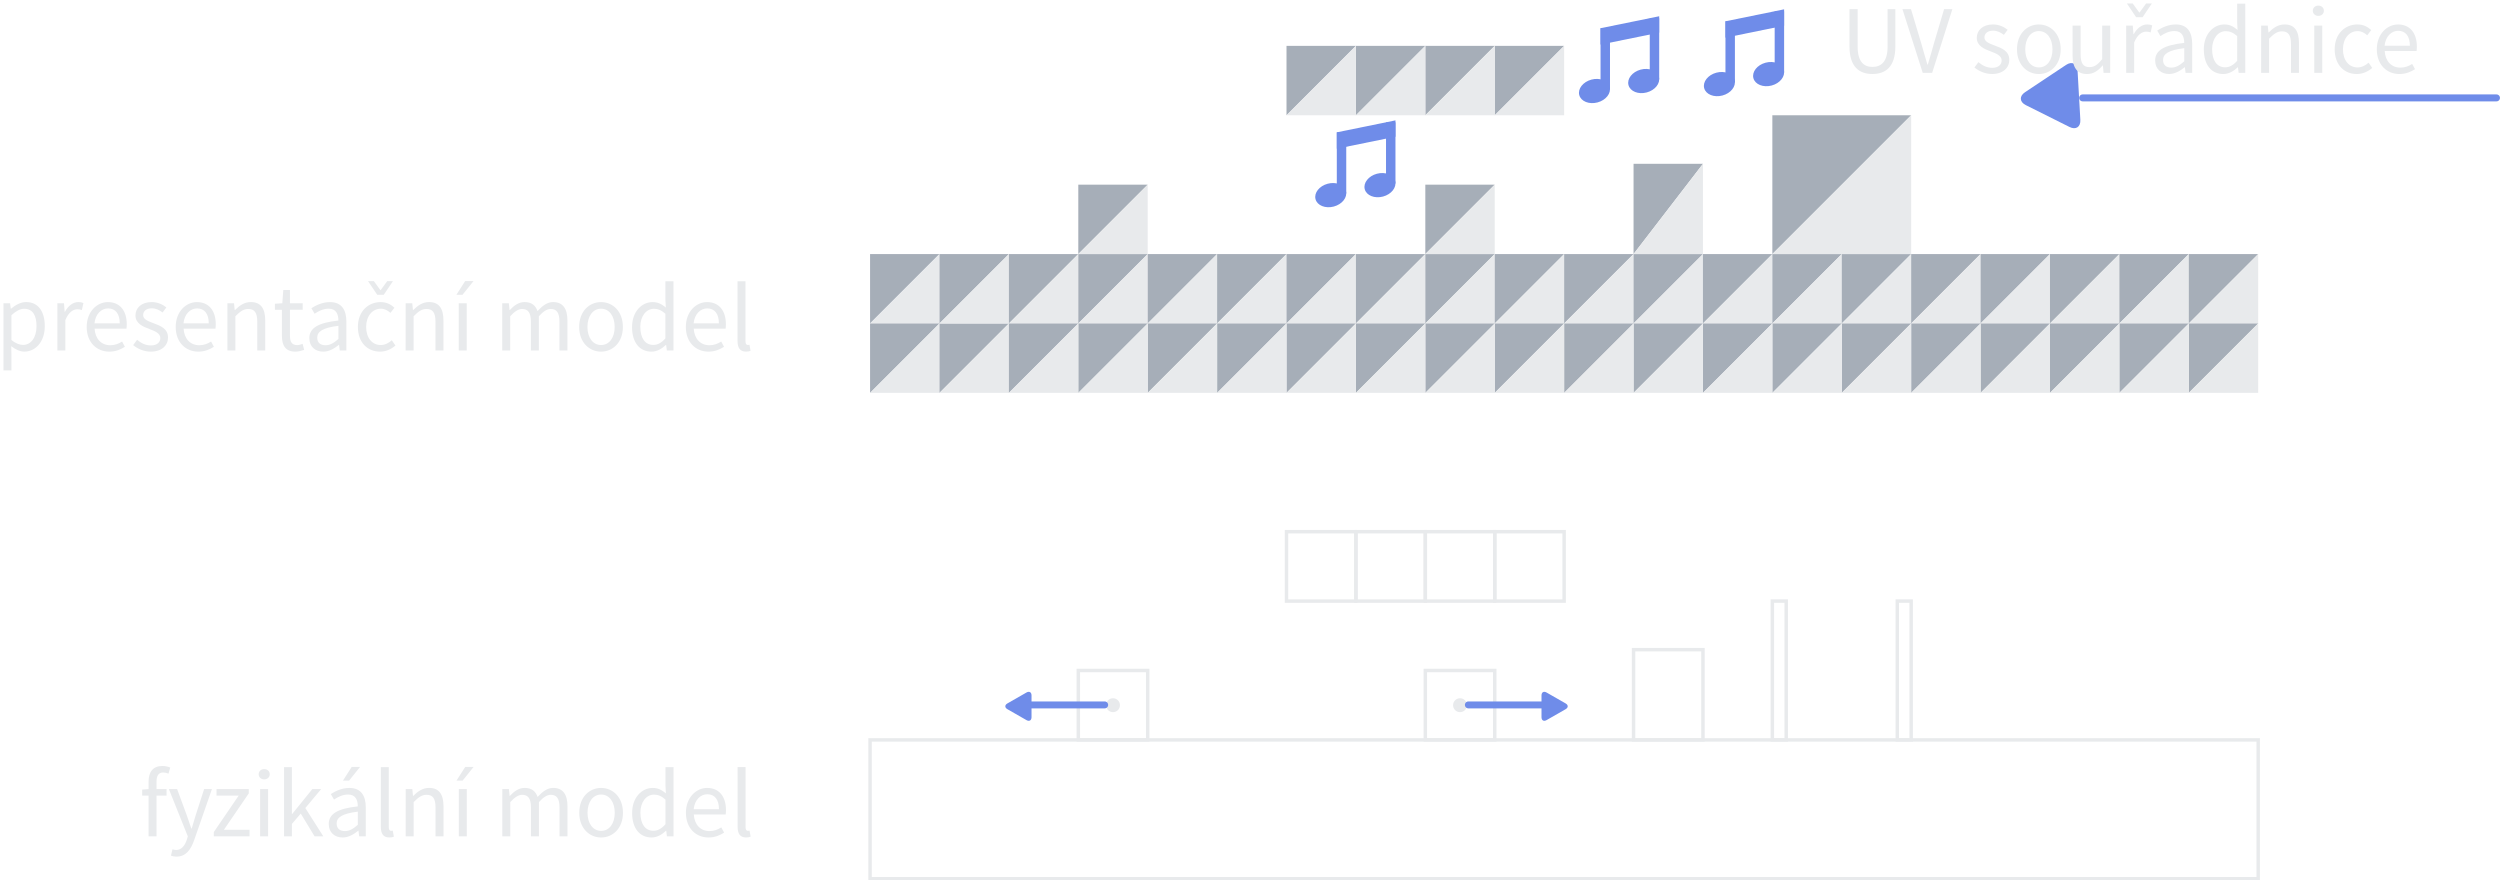 <?xml version="1.0" encoding="UTF-8" standalone="no"?>
<svg
   xmlns:dc="http://purl.org/dc/elements/1.1/"
   xmlns:cc="http://creativecommons.org/ns#"
   xmlns:rdf="http://www.w3.org/1999/02/22-rdf-syntax-ns#"
   xmlns:svg="http://www.w3.org/2000/svg"
   xmlns="http://www.w3.org/2000/svg"
   xmlns:sodipodi="http://sodipodi.sourceforge.net/DTD/sodipodi-0.dtd"
   xmlns:inkscape="http://www.inkscape.org/namespaces/inkscape"
   width="95.303mm"
   height="33.564mm"
   version="1.1"
   viewBox="0 0 95.303 33.564"
   id="svg33343"
   sodipodi:docname="mario_model_cs.svg"
   inkscape:version="0.92.3 (2405546, 2018-03-11)">
  <defs
     id="defs33347" />
  <sodipodi:namedview
     id="namedview33345"
     pagecolor="#ffffff"
     bordercolor="#000000"
     borderopacity="0.25"
     inkscape:showpageshadow="2"
     inkscape:pageopacity="0.0"
     inkscape:pagecheckerboard="0"
     inkscape:deskcolor="#d1d1d1"
     inkscape:document-units="mm"
     showgrid="false"
     inkscape:zoom="6.6635276"
     inkscape:cx="181.70443"
     inkscape:cy="42.272039"
     inkscape:window-width="3840"
     inkscape:window-height="2066"
     inkscape:window-x="-11"
     inkscape:window-y="475"
     inkscape:window-maximized="1"
     inkscape:current-layer="svg33343" />
  <path
     style="fill:#a6aeb8;fill-opacity:1;stroke-width:0.026;stroke-linecap:square;stroke-miterlimit:4;stroke-dasharray:none;stroke-dashoffset:1.2"
     d="M 33.168,12.331 V 9.685 h 2.646 z"
     id="path8459"
     inkscape:connector-curvature="0" />
  <path
     style="fill:#e8eaec;fill-opacity:1;stroke-width:0.026;stroke-linecap:square;stroke-miterlimit:4;stroke-dasharray:none;stroke-dashoffset:1.2"
     d="M 35.814,12.331 V 9.685 l -2.646,2.646 z"
     id="path8461"
     inkscape:connector-curvature="0" />
  <path
     inkscape:connector-curvature="0"
     id="path8463"
     d="m 33.168,14.977 v -2.646 h 2.646 z"
     style="fill:#a6aeb8;fill-opacity:1;stroke-width:0.026;stroke-linecap:square;stroke-miterlimit:4;stroke-dasharray:none;stroke-dashoffset:1.2" />
  <path
     inkscape:connector-curvature="0"
     id="path8465"
     d="M 35.814,14.977 V 12.331 L 33.168,14.977 Z"
     style="fill:#e8eaec;fill-opacity:1;stroke-width:0.026;stroke-linecap:square;stroke-miterlimit:4;stroke-dasharray:none;stroke-dashoffset:1.2" />
  <path
     style="fill:#a6aeb8;fill-opacity:1;stroke-width:0.026;stroke-linecap:square;stroke-miterlimit:4;stroke-dasharray:none;stroke-dashoffset:1.2"
     d="m 35.814,14.977 v -2.646 h 2.646 z"
     id="path8467"
     inkscape:connector-curvature="0" />
  <path
     style="fill:#e8eaec;fill-opacity:1;stroke-width:0.026;stroke-linecap:square;stroke-miterlimit:4;stroke-dasharray:none;stroke-dashoffset:1.2"
     d="M 38.46,14.977 V 12.331 L 35.814,14.977 Z"
     id="path8469"
     inkscape:connector-curvature="0" />
  <path
     inkscape:connector-curvature="0"
     id="path8471"
     d="M 35.814,12.331 V 9.685 h 2.646 z"
     style="fill:#a6aeb8;fill-opacity:1;stroke-width:0.026;stroke-linecap:square;stroke-miterlimit:4;stroke-dasharray:none;stroke-dashoffset:1.2" />
  <path
     inkscape:connector-curvature="0"
     id="path8473"
     d="M 38.46,12.331 V 9.685 l -2.646,2.646 z"
     style="fill:#e8eaec;fill-opacity:1;stroke-width:0.026;stroke-linecap:square;stroke-miterlimit:4;stroke-dasharray:none;stroke-dashoffset:1.2" />
  <path
     style="fill:#a6aeb8;fill-opacity:1;stroke-width:0.026;stroke-linecap:square;stroke-miterlimit:4;stroke-dasharray:none;stroke-dashoffset:1.2"
     d="M 38.46,12.331 V 9.685 h 2.646 z"
     id="path8475"
     inkscape:connector-curvature="0" />
  <path
     style="fill:#e8eaec;fill-opacity:1;stroke-width:0.026;stroke-linecap:square;stroke-miterlimit:4;stroke-dasharray:none;stroke-dashoffset:1.2"
     d="M 41.106,12.331 V 9.685 l -2.646,2.646 z"
     id="path8477"
     inkscape:connector-curvature="0" />
  <path
     inkscape:connector-curvature="0"
     id="path8479"
     d="M 41.106,12.331 V 9.685 h 2.646 z"
     style="fill:#a6aeb8;fill-opacity:1;stroke-width:0.026;stroke-linecap:square;stroke-miterlimit:4;stroke-dasharray:none;stroke-dashoffset:1.2" />
  <path
     inkscape:connector-curvature="0"
     id="path8481"
     d="M 43.752,12.331 V 9.685 l -2.646,2.646 z"
     style="fill:#e8eaec;fill-opacity:1;stroke-width:0.026;stroke-linecap:square;stroke-miterlimit:4;stroke-dasharray:none;stroke-dashoffset:1.2" />
  <path
     style="fill:#a6aeb8;fill-opacity:1;stroke-width:0.026;stroke-linecap:square;stroke-miterlimit:4;stroke-dasharray:none;stroke-dashoffset:1.2"
     d="M 43.752,12.331 V 9.685 h 2.646 z"
     id="path8483"
     inkscape:connector-curvature="0" />
  <path
     style="fill:#e8eaec;fill-opacity:1;stroke-width:0.026;stroke-linecap:square;stroke-miterlimit:4;stroke-dasharray:none;stroke-dashoffset:1.2"
     d="M 46.398,12.331 V 9.685 l -2.646,2.646 z"
     id="path8485"
     inkscape:connector-curvature="0" />
  <path
     inkscape:connector-curvature="0"
     id="path8487"
     d="M 46.398,12.331 V 9.685 h 2.646 z"
     style="fill:#a6aeb8;fill-opacity:1;stroke-width:0.026;stroke-linecap:square;stroke-miterlimit:4;stroke-dasharray:none;stroke-dashoffset:1.2" />
  <path
     inkscape:connector-curvature="0"
     id="path8489"
     d="M 49.043,12.331 V 9.685 l -2.646,2.646 z"
     style="fill:#e8eaec;fill-opacity:1;stroke-width:0.026;stroke-linecap:square;stroke-miterlimit:4;stroke-dasharray:none;stroke-dashoffset:1.2" />
  <path
     style="fill:#a6aeb8;fill-opacity:1;stroke-width:0.026;stroke-linecap:square;stroke-miterlimit:4;stroke-dasharray:none;stroke-dashoffset:1.2"
     d="M 49.043,12.331 V 9.685 h 2.646 z"
     id="path8491"
     inkscape:connector-curvature="0" />
  <path
     style="fill:#e8eaec;fill-opacity:1;stroke-width:0.026;stroke-linecap:square;stroke-miterlimit:4;stroke-dasharray:none;stroke-dashoffset:1.2"
     d="M 51.689,12.331 V 9.685 l -2.646,2.646 z"
     id="path8493"
     inkscape:connector-curvature="0" />
  <path
     inkscape:connector-curvature="0"
     id="path8495"
     d="M 51.689,12.331 V 9.685 h 2.646 z"
     style="fill:#a6aeb8;fill-opacity:1;stroke-width:0.026;stroke-linecap:square;stroke-miterlimit:4;stroke-dasharray:none;stroke-dashoffset:1.2" />
  <path
     inkscape:connector-curvature="0"
     id="path8497"
     d="M 54.335,12.331 V 9.685 l -2.646,2.646 z"
     style="fill:#e8eaec;fill-opacity:1;stroke-width:0.026;stroke-linecap:square;stroke-miterlimit:4;stroke-dasharray:none;stroke-dashoffset:1.2" />
  <path
     style="fill:#a6aeb8;fill-opacity:1;stroke-width:0.026;stroke-linecap:square;stroke-miterlimit:4;stroke-dasharray:none;stroke-dashoffset:1.2"
     d="M 54.335,12.331 V 9.685 h 2.646 z"
     id="path8499"
     inkscape:connector-curvature="0" />
  <path
     style="fill:#e8eaec;fill-opacity:1;stroke-width:0.026;stroke-linecap:square;stroke-miterlimit:4;stroke-dasharray:none;stroke-dashoffset:1.2"
     d="M 56.981,12.331 V 9.685 l -2.646,2.646 z"
     id="path8501"
     inkscape:connector-curvature="0" />
  <path
     inkscape:connector-curvature="0"
     id="path8503"
     d="M 56.981,12.331 V 9.685 h 2.646 z"
     style="fill:#a6aeb8;fill-opacity:1;stroke-width:0.026;stroke-linecap:square;stroke-miterlimit:4;stroke-dasharray:none;stroke-dashoffset:1.2" />
  <path
     inkscape:connector-curvature="0"
     id="path8505"
     d="M 59.627,12.331 V 9.685 l -2.646,2.646 z"
     style="fill:#e8eaec;fill-opacity:1;stroke-width:0.026;stroke-linecap:square;stroke-miterlimit:4;stroke-dasharray:none;stroke-dashoffset:1.2" />
  <path
     style="fill:#a6aeb8;fill-opacity:1;stroke-width:0.026;stroke-linecap:square;stroke-miterlimit:4;stroke-dasharray:none;stroke-dashoffset:1.2"
     d="M 59.627,12.331 V 9.685 h 2.646 z"
     id="path8507"
     inkscape:connector-curvature="0" />
  <path
     style="fill:#e8eaec;fill-opacity:1;stroke-width:0.026;stroke-linecap:square;stroke-miterlimit:4;stroke-dasharray:none;stroke-dashoffset:1.2"
     d="M 62.273,12.331 V 9.685 l -2.646,2.646 z"
     id="path8509"
     inkscape:connector-curvature="0" />
  <path
     inkscape:connector-curvature="0"
     id="path8511"
     d="M 62.273,12.331 V 9.685 h 2.646 z"
     style="fill:#a6aeb8;fill-opacity:1;stroke-width:0.026;stroke-linecap:square;stroke-miterlimit:4;stroke-dasharray:none;stroke-dashoffset:1.2" />
  <path
     inkscape:connector-curvature="0"
     id="path8513"
     d="M 64.918,12.331 V 9.685 l -2.646,2.646 z"
     style="fill:#e8eaec;fill-opacity:1;stroke-width:0.026;stroke-linecap:square;stroke-miterlimit:4;stroke-dasharray:none;stroke-dashoffset:1.2" />
  <path
     style="fill:#a6aeb8;fill-opacity:1;stroke-width:0.026;stroke-linecap:square;stroke-miterlimit:4;stroke-dasharray:none;stroke-dashoffset:1.2"
     d="M 64.918,12.331 V 9.685 h 2.646 z"
     id="path8515"
     inkscape:connector-curvature="0" />
  <path
     style="fill:#e8eaec;fill-opacity:1;stroke-width:0.026;stroke-linecap:square;stroke-miterlimit:4;stroke-dasharray:none;stroke-dashoffset:1.2"
     d="M 67.564,12.331 V 9.685 l -2.646,2.646 z"
     id="path8517"
     inkscape:connector-curvature="0" />
  <path
     inkscape:connector-curvature="0"
     id="path8519"
     d="M 67.564,12.331 V 9.685 h 2.646 z"
     style="fill:#a6aeb8;fill-opacity:1;stroke-width:0.026;stroke-linecap:square;stroke-miterlimit:4;stroke-dasharray:none;stroke-dashoffset:1.2" />
  <path
     inkscape:connector-curvature="0"
     id="path8521"
     d="M 70.21,12.331 V 9.685 l -2.646,2.646 z"
     style="fill:#e8eaec;fill-opacity:1;stroke-width:0.026;stroke-linecap:square;stroke-miterlimit:4;stroke-dasharray:none;stroke-dashoffset:1.2" />
  <path
     style="fill:#a6aeb8;fill-opacity:1;stroke-width:0.026;stroke-linecap:square;stroke-miterlimit:4;stroke-dasharray:none;stroke-dashoffset:1.2"
     d="M 70.21,12.331 V 9.685 h 2.646 z"
     id="path8523"
     inkscape:connector-curvature="0" />
  <path
     style="fill:#e8eaec;fill-opacity:1;stroke-width:0.026;stroke-linecap:square;stroke-miterlimit:4;stroke-dasharray:none;stroke-dashoffset:1.2"
     d="M 72.856,12.331 V 9.685 l -2.646,2.646 z"
     id="path8525"
     inkscape:connector-curvature="0" />
  <path
     inkscape:connector-curvature="0"
     id="path8527"
     d="M 72.856,12.331 V 9.685 h 2.646 z"
     style="fill:#a6aeb8;fill-opacity:1;stroke-width:0.026;stroke-linecap:square;stroke-miterlimit:4;stroke-dasharray:none;stroke-dashoffset:1.2" />
  <path
     inkscape:connector-curvature="0"
     id="path8529"
     d="M 75.502,12.331 V 9.685 l -2.646,2.646 z"
     style="fill:#e8eaec;fill-opacity:1;stroke-width:0.026;stroke-linecap:square;stroke-miterlimit:4;stroke-dasharray:none;stroke-dashoffset:1.2" />
  <path
     style="fill:#a6aeb8;fill-opacity:1;stroke-width:0.026;stroke-linecap:square;stroke-miterlimit:4;stroke-dasharray:none;stroke-dashoffset:1.2"
     d="M 75.502,12.331 V 9.685 h 2.646 z"
     id="path8531"
     inkscape:connector-curvature="0" />
  <path
     style="fill:#e8eaec;fill-opacity:1;stroke-width:0.026;stroke-linecap:square;stroke-miterlimit:4;stroke-dasharray:none;stroke-dashoffset:1.2"
     d="M 78.148,12.331 V 9.685 l -2.646,2.646 z"
     id="path8533"
     inkscape:connector-curvature="0" />
  <path
     inkscape:connector-curvature="0"
     id="path8535"
     d="M 78.148,12.331 V 9.685 h 2.646 z"
     style="fill:#a6aeb8;fill-opacity:1;stroke-width:0.026;stroke-linecap:square;stroke-miterlimit:4;stroke-dasharray:none;stroke-dashoffset:1.2" />
  <path
     inkscape:connector-curvature="0"
     id="path8537"
     d="M 80.793,12.331 V 9.685 l -2.646,2.646 z"
     style="fill:#e8eaec;fill-opacity:1;stroke-width:0.026;stroke-linecap:square;stroke-miterlimit:4;stroke-dasharray:none;stroke-dashoffset:1.2" />
  <path
     style="fill:#a6aeb8;fill-opacity:1;stroke-width:0.026;stroke-linecap:square;stroke-miterlimit:4;stroke-dasharray:none;stroke-dashoffset:1.2"
     d="M 80.793,12.331 V 9.685 h 2.646 z"
     id="path8539"
     inkscape:connector-curvature="0" />
  <path
     style="fill:#e8eaec;fill-opacity:1;stroke-width:0.026;stroke-linecap:square;stroke-miterlimit:4;stroke-dasharray:none;stroke-dashoffset:1.2"
     d="M 83.439,12.331 V 9.685 l -2.646,2.646 z"
     id="path8541"
     inkscape:connector-curvature="0" />
  <path
     inkscape:connector-curvature="0"
     id="path8543"
     d="M 83.439,12.331 V 9.685 h 2.646 z"
     style="fill:#a6aeb8;fill-opacity:1;stroke-width:0.026;stroke-linecap:square;stroke-miterlimit:4;stroke-dasharray:none;stroke-dashoffset:1.2" />
  <path
     inkscape:connector-curvature="0"
     id="path8545"
     d="M 86.085,12.331 V 9.685 l -2.646,2.646 z"
     style="fill:#e8eaec;fill-opacity:1;stroke-width:0.026;stroke-linecap:square;stroke-miterlimit:4;stroke-dasharray:none;stroke-dashoffset:1.2" />
  <path
     style="fill:#a6aeb8;fill-opacity:1;stroke-width:0.026;stroke-linecap:square;stroke-miterlimit:4;stroke-dasharray:none;stroke-dashoffset:1.2"
     d="m 83.439,14.977 v -2.646 h 2.646 z"
     id="path8547"
     inkscape:connector-curvature="0" />
  <path
     style="fill:#e8eaec;fill-opacity:1;stroke-width:0.026;stroke-linecap:square;stroke-miterlimit:4;stroke-dasharray:none;stroke-dashoffset:1.2"
     d="m 86.085,14.977 v -2.646 l -2.646,2.646 z"
     id="path8549"
     inkscape:connector-curvature="0" />
  <path
     inkscape:connector-curvature="0"
     id="path8551"
     d="m 80.793,14.977 v -2.646 h 2.646 z"
     style="fill:#a6aeb8;fill-opacity:1;stroke-width:0.026;stroke-linecap:square;stroke-miterlimit:4;stroke-dasharray:none;stroke-dashoffset:1.2" />
  <path
     inkscape:connector-curvature="0"
     id="path8553"
     d="M 83.439,14.977 V 12.331 L 80.793,14.977 Z"
     style="fill:#e8eaec;fill-opacity:1;stroke-width:0.026;stroke-linecap:square;stroke-miterlimit:4;stroke-dasharray:none;stroke-dashoffset:1.2" />
  <path
     style="fill:#a6aeb8;fill-opacity:1;stroke-width:0.026;stroke-linecap:square;stroke-miterlimit:4;stroke-dasharray:none;stroke-dashoffset:1.2"
     d="m 78.148,14.977 v -2.646 h 2.646 z"
     id="path8555"
     inkscape:connector-curvature="0" />
  <path
     style="fill:#e8eaec;fill-opacity:1;stroke-width:0.026;stroke-linecap:square;stroke-miterlimit:4;stroke-dasharray:none;stroke-dashoffset:1.2"
     d="M 80.793,14.977 V 12.331 L 78.148,14.977 Z"
     id="path8557"
     inkscape:connector-curvature="0" />
  <path
     inkscape:connector-curvature="0"
     id="path8559"
     d="m 75.502,14.977 v -2.646 h 2.646 z"
     style="fill:#a6aeb8;fill-opacity:1;stroke-width:0.026;stroke-linecap:square;stroke-miterlimit:4;stroke-dasharray:none;stroke-dashoffset:1.2" />
  <path
     inkscape:connector-curvature="0"
     id="path8561"
     d="M 78.148,14.977 V 12.331 L 75.502,14.977 Z"
     style="fill:#e8eaec;fill-opacity:1;stroke-width:0.026;stroke-linecap:square;stroke-miterlimit:4;stroke-dasharray:none;stroke-dashoffset:1.2" />
  <path
     style="fill:#a6aeb8;fill-opacity:1;stroke-width:0.026;stroke-linecap:square;stroke-miterlimit:4;stroke-dasharray:none;stroke-dashoffset:1.2"
     d="m 72.856,14.977 v -2.646 h 2.646 z"
     id="path8563"
     inkscape:connector-curvature="0" />
  <path
     style="fill:#e8eaec;fill-opacity:1;stroke-width:0.026;stroke-linecap:square;stroke-miterlimit:4;stroke-dasharray:none;stroke-dashoffset:1.2"
     d="M 75.502,14.977 V 12.331 L 72.856,14.977 Z"
     id="path8565"
     inkscape:connector-curvature="0" />
  <path
     inkscape:connector-curvature="0"
     id="path8567"
     d="m 70.21,14.977 v -2.646 h 2.646 z"
     style="fill:#a6aeb8;fill-opacity:1;stroke-width:0.026;stroke-linecap:square;stroke-miterlimit:4;stroke-dasharray:none;stroke-dashoffset:1.2" />
  <path
     inkscape:connector-curvature="0"
     id="path8569"
     d="M 72.856,14.977 V 12.331 L 70.21,14.977 Z"
     style="fill:#e8eaec;fill-opacity:1;stroke-width:0.026;stroke-linecap:square;stroke-miterlimit:4;stroke-dasharray:none;stroke-dashoffset:1.2" />
  <path
     style="fill:#a6aeb8;fill-opacity:1;stroke-width:0.026;stroke-linecap:square;stroke-miterlimit:4;stroke-dasharray:none;stroke-dashoffset:1.2"
     d="m 67.564,14.977 v -2.646 h 2.646 z"
     id="path8571"
     inkscape:connector-curvature="0" />
  <path
     style="fill:#e8eaec;fill-opacity:1;stroke-width:0.026;stroke-linecap:square;stroke-miterlimit:4;stroke-dasharray:none;stroke-dashoffset:1.2"
     d="M 70.21,14.977 V 12.331 L 67.564,14.977 Z"
     id="path8573"
     inkscape:connector-curvature="0" />
  <path
     inkscape:connector-curvature="0"
     id="path8575"
     d="m 64.918,14.977 v -2.646 h 2.646 z"
     style="fill:#a6aeb8;fill-opacity:1;stroke-width:0.026;stroke-linecap:square;stroke-miterlimit:4;stroke-dasharray:none;stroke-dashoffset:1.2" />
  <path
     inkscape:connector-curvature="0"
     id="path8577"
     d="M 67.564,14.977 V 12.331 L 64.918,14.977 Z"
     style="fill:#e8eaec;fill-opacity:1;stroke-width:0.026;stroke-linecap:square;stroke-miterlimit:4;stroke-dasharray:none;stroke-dashoffset:1.2" />
  <path
     style="fill:#a6aeb8;fill-opacity:1;stroke-width:0.026;stroke-linecap:square;stroke-miterlimit:4;stroke-dasharray:none;stroke-dashoffset:1.2"
     d="m 62.273,14.977 v -2.646 h 2.646 z"
     id="path8579"
     inkscape:connector-curvature="0" />
  <path
     style="fill:#e8eaec;fill-opacity:1;stroke-width:0.026;stroke-linecap:square;stroke-miterlimit:4;stroke-dasharray:none;stroke-dashoffset:1.2"
     d="M 64.918,14.977 V 12.331 L 62.273,14.977 Z"
     id="path8581"
     inkscape:connector-curvature="0" />
  <path
     inkscape:connector-curvature="0"
     id="path8583"
     d="m 59.627,14.977 v -2.646 h 2.646 z"
     style="fill:#a6aeb8;fill-opacity:1;stroke-width:0.026;stroke-linecap:square;stroke-miterlimit:4;stroke-dasharray:none;stroke-dashoffset:1.2" />
  <path
     inkscape:connector-curvature="0"
     id="path8585"
     d="M 62.273,14.977 V 12.331 L 59.627,14.977 Z"
     style="fill:#e8eaec;fill-opacity:1;stroke-width:0.026;stroke-linecap:square;stroke-miterlimit:4;stroke-dasharray:none;stroke-dashoffset:1.2" />
  <path
     style="fill:#a6aeb8;fill-opacity:1;stroke-width:0.026;stroke-linecap:square;stroke-miterlimit:4;stroke-dasharray:none;stroke-dashoffset:1.2"
     d="m 56.981,14.977 v -2.646 h 2.646 z"
     id="path8587"
     inkscape:connector-curvature="0" />
  <path
     style="fill:#e8eaec;fill-opacity:1;stroke-width:0.026;stroke-linecap:square;stroke-miterlimit:4;stroke-dasharray:none;stroke-dashoffset:1.2"
     d="M 59.627,14.977 V 12.331 L 56.981,14.977 Z"
     id="path8589"
     inkscape:connector-curvature="0" />
  <path
     inkscape:connector-curvature="0"
     id="path8591"
     d="m 54.335,14.977 v -2.646 h 2.646 z"
     style="fill:#a6aeb8;fill-opacity:1;stroke-width:0.026;stroke-linecap:square;stroke-miterlimit:4;stroke-dasharray:none;stroke-dashoffset:1.2" />
  <path
     inkscape:connector-curvature="0"
     id="path8593"
     d="M 56.981,14.977 V 12.331 L 54.335,14.977 Z"
     style="fill:#e8eaec;fill-opacity:1;stroke-width:0.026;stroke-linecap:square;stroke-miterlimit:4;stroke-dasharray:none;stroke-dashoffset:1.2" />
  <path
     style="fill:#a6aeb8;fill-opacity:1;stroke-width:0.026;stroke-linecap:square;stroke-miterlimit:4;stroke-dasharray:none;stroke-dashoffset:1.2"
     d="m 51.689,14.977 v -2.646 h 2.646 z"
     id="path8595"
     inkscape:connector-curvature="0" />
  <path
     style="fill:#e8eaec;fill-opacity:1;stroke-width:0.026;stroke-linecap:square;stroke-miterlimit:4;stroke-dasharray:none;stroke-dashoffset:1.2"
     d="M 54.335,14.977 V 12.331 L 51.689,14.977 Z"
     id="path8597"
     inkscape:connector-curvature="0" />
  <path
     inkscape:connector-curvature="0"
     id="path8599"
     d="m 49.043,14.977 v -2.646 h 2.646 z"
     style="fill:#a6aeb8;fill-opacity:1;stroke-width:0.026;stroke-linecap:square;stroke-miterlimit:4;stroke-dasharray:none;stroke-dashoffset:1.2" />
  <path
     inkscape:connector-curvature="0"
     id="path8601"
     d="M 51.689,14.977 V 12.331 L 49.043,14.977 Z"
     style="fill:#e8eaec;fill-opacity:1;stroke-width:0.026;stroke-linecap:square;stroke-miterlimit:4;stroke-dasharray:none;stroke-dashoffset:1.2" />
  <path
     style="fill:#a6aeb8;fill-opacity:1;stroke-width:0.026;stroke-linecap:square;stroke-miterlimit:4;stroke-dasharray:none;stroke-dashoffset:1.2"
     d="m 46.398,14.977 v -2.646 h 2.646 z"
     id="path8603"
     inkscape:connector-curvature="0" />
  <path
     style="fill:#e8eaec;fill-opacity:1;stroke-width:0.026;stroke-linecap:square;stroke-miterlimit:4;stroke-dasharray:none;stroke-dashoffset:1.2"
     d="M 49.043,14.977 V 12.331 L 46.398,14.977 Z"
     id="path8605"
     inkscape:connector-curvature="0" />
  <path
     inkscape:connector-curvature="0"
     id="path8607"
     d="m 43.752,14.977 v -2.646 h 2.646 z"
     style="fill:#a6aeb8;fill-opacity:1;stroke-width:0.026;stroke-linecap:square;stroke-miterlimit:4;stroke-dasharray:none;stroke-dashoffset:1.2" />
  <path
     inkscape:connector-curvature="0"
     id="path8609"
     d="M 46.398,14.977 V 12.331 L 43.752,14.977 Z"
     style="fill:#e8eaec;fill-opacity:1;stroke-width:0.026;stroke-linecap:square;stroke-miterlimit:4;stroke-dasharray:none;stroke-dashoffset:1.2" />
  <path
     style="fill:#a6aeb8;fill-opacity:1;stroke-width:0.026;stroke-linecap:square;stroke-miterlimit:4;stroke-dasharray:none;stroke-dashoffset:1.2"
     d="m 41.106,14.977 v -2.646 h 2.646 z"
     id="path8611"
     inkscape:connector-curvature="0" />
  <path
     style="fill:#e8eaec;fill-opacity:1;stroke-width:0.026;stroke-linecap:square;stroke-miterlimit:4;stroke-dasharray:none;stroke-dashoffset:1.2"
     d="M 43.752,14.977 V 12.331 L 41.106,14.977 Z"
     id="path8613"
     inkscape:connector-curvature="0" />
  <path
     inkscape:connector-curvature="0"
     id="path8615"
     d="m 38.46,14.977 v -2.646 h 2.646 z"
     style="fill:#a6aeb8;fill-opacity:1;stroke-width:0.026;stroke-linecap:square;stroke-miterlimit:4;stroke-dasharray:none;stroke-dashoffset:1.2" />
  <path
     inkscape:connector-curvature="0"
     id="path8617"
     d="M 41.106,14.977 V 12.331 L 38.46,14.977 Z"
     style="fill:#e8eaec;fill-opacity:1;stroke-width:0.026;stroke-linecap:square;stroke-miterlimit:4;stroke-dasharray:none;stroke-dashoffset:1.2" />
  <path
     inkscape:connector-curvature="0"
     id="path8619"
     d="m 41.106,9.685 v -2.646 h 2.646 z"
     style="fill:#a6aeb8;fill-opacity:1;stroke-width:0.026;stroke-linecap:square;stroke-miterlimit:4;stroke-dasharray:none;stroke-dashoffset:1.2" />
  <path
     inkscape:connector-curvature="0"
     id="path8621"
     d="m 43.752,9.685 v -2.646 l -2.646,2.646 z"
     style="fill:#e8eaec;fill-opacity:1;stroke-width:0.026;stroke-linecap:square;stroke-miterlimit:4;stroke-dasharray:none;stroke-dashoffset:1.2" />
  <path
     style="fill:#a6aeb8;fill-opacity:1;stroke-width:0.026;stroke-linecap:square;stroke-miterlimit:4;stroke-dasharray:none;stroke-dashoffset:1.2"
     d="m 54.335,9.685 v -2.646 h 2.646 z"
     id="path8623"
     inkscape:connector-curvature="0" />
  <path
     style="fill:#e8eaec;fill-opacity:1;stroke-width:0.026;stroke-linecap:square;stroke-miterlimit:4;stroke-dasharray:none;stroke-dashoffset:1.2"
     d="m 56.981,9.685 v -2.646 l -2.646,2.646 z"
     id="path8625"
     inkscape:connector-curvature="0" />
  <path
     inkscape:connector-curvature="0"
     id="path8627"
     d="m 62.273,9.685 v -3.44 h 2.646 z"
     style="fill:#a6aeb8;fill-opacity:1;stroke-width:0.026;stroke-linecap:square;stroke-miterlimit:4;stroke-dasharray:none;stroke-dashoffset:1.2" />
  <path
     inkscape:connector-curvature="0"
     id="path8629"
     d="m 64.918,9.685 v -3.44 l -2.646,3.44 z"
     style="fill:#e8eaec;fill-opacity:1;stroke-width:0.026;stroke-linecap:square;stroke-miterlimit:4;stroke-dasharray:none;stroke-dashoffset:1.2" />
  <path
     inkscape:connector-curvature="0"
     id="path8631"
     d="m 67.564,9.685 v -5.292 h 5.292 z"
     style="fill:#a6aeb8;fill-opacity:1;stroke-width:0.053;stroke-linecap:square;stroke-miterlimit:4;stroke-dasharray:none;stroke-dashoffset:1.2" />
  <path
     inkscape:connector-curvature="0"
     id="path8633"
     d="m 72.856,9.685 v -5.292 l -5.292,5.292 z"
     style="fill:#e8eaec;fill-opacity:1;stroke-width:0.053;stroke-linecap:square;stroke-miterlimit:4;stroke-dasharray:none;stroke-dashoffset:1.2" />
  <path
     inkscape:connector-curvature="0"
     id="path8635"
     d="m 56.981,4.394 v -2.646 h 2.646 z"
     style="fill:#a6aeb8;fill-opacity:1;stroke-width:0.026;stroke-linecap:square;stroke-miterlimit:4;stroke-dasharray:none;stroke-dashoffset:1.2" />
  <path
     inkscape:connector-curvature="0"
     id="path8637"
     d="m 59.627,4.394 v -2.646 l -2.646,2.646 z"
     style="fill:#e8eaec;fill-opacity:1;stroke-width:0.026;stroke-linecap:square;stroke-miterlimit:4;stroke-dasharray:none;stroke-dashoffset:1.2" />
  <path
     style="fill:#a6aeb8;fill-opacity:1;stroke-width:0.026;stroke-linecap:square;stroke-miterlimit:4;stroke-dasharray:none;stroke-dashoffset:1.2"
     d="m 54.335,4.394 v -2.646 h 2.646 z"
     id="path8639"
     inkscape:connector-curvature="0" />
  <path
     style="fill:#e8eaec;fill-opacity:1;stroke-width:0.026;stroke-linecap:square;stroke-miterlimit:4;stroke-dasharray:none;stroke-dashoffset:1.2"
     d="m 56.981,4.394 v -2.646 l -2.646,2.646 z"
     id="path8641"
     inkscape:connector-curvature="0" />
  <path
     inkscape:connector-curvature="0"
     id="path8643"
     d="m 51.689,4.394 v -2.646 h 2.646 z"
     style="fill:#a6aeb8;fill-opacity:1;stroke-width:0.026;stroke-linecap:square;stroke-miterlimit:4;stroke-dasharray:none;stroke-dashoffset:1.2" />
  <path
     inkscape:connector-curvature="0"
     id="path8645"
     d="m 54.335,4.394 v -2.646 l -2.646,2.646 z"
     style="fill:#e8eaec;fill-opacity:1;stroke-width:0.026;stroke-linecap:square;stroke-miterlimit:4;stroke-dasharray:none;stroke-dashoffset:1.2" />
  <path
     style="fill:#a6aeb8;fill-opacity:1;stroke-width:0.026;stroke-linecap:square;stroke-miterlimit:4;stroke-dasharray:none;stroke-dashoffset:1.2"
     d="m 49.043,4.394 v -2.646 h 2.646 z"
     id="path8647"
     inkscape:connector-curvature="0" />
  <path
     style="fill:#e8eaec;fill-opacity:1;stroke-width:0.026;stroke-linecap:square;stroke-miterlimit:4;stroke-dasharray:none;stroke-dashoffset:1.2"
     d="m 51.689,4.394 v -2.646 l -2.646,2.646 z"
     id="path8649"
     inkscape:connector-curvature="0" />
  <rect
     style="fill:none;fill-opacity:1;stroke:#e8eaec;stroke-width:0.132;stroke-linecap:square;stroke-miterlimit:4;stroke-dasharray:none;stroke-dashoffset:1.2;stroke-opacity:1"
     id="rect8651"
     width="52.917"
     height="5.292"
     x="33.168"
     y="28.206" />
  <rect
     style="fill:none;fill-opacity:1;stroke:#e8eaec;stroke-width:0.132;stroke-linecap:square;stroke-miterlimit:4;stroke-dasharray:none;stroke-dashoffset:1.2;stroke-opacity:1"
     id="rect8653"
     width="2.646"
     height="2.646"
     x="41.106"
     y="25.56" />
  <rect
     style="fill:none;fill-opacity:1;stroke:#e8eaec;stroke-width:0.132;stroke-linecap:square;stroke-miterlimit:4;stroke-dasharray:none;stroke-dashoffset:1.2;stroke-opacity:1"
     id="rect8655"
     width="2.646"
     height="2.646"
     x="54.335"
     y="25.56" />
  <rect
     style="fill:none;fill-opacity:1;stroke:#e8eaec;stroke-width:0.132;stroke-linecap:square;stroke-miterlimit:4;stroke-dasharray:none;stroke-dashoffset:1.2;stroke-opacity:1"
     id="rect8657"
     width="0.529"
     height="5.292"
     x="67.564"
     y="22.914" />
  <rect
     style="fill:none;fill-opacity:1;stroke:#e8eaec;stroke-width:0.132;stroke-linecap:square;stroke-miterlimit:4;stroke-dasharray:none;stroke-dashoffset:1.2;stroke-opacity:1"
     id="rect8659"
     width="2.646"
     height="3.44"
     x="62.273"
     y="24.766" />
  <rect
     y="20.269"
     x="54.335"
     height="2.646"
     width="2.646"
     id="rect8661"
     style="fill:none;fill-opacity:1;stroke:#e8eaec;stroke-width:0.132;stroke-linecap:square;stroke-miterlimit:4;stroke-dasharray:none;stroke-dashoffset:1.2;stroke-opacity:1" />
  <rect
     style="fill:none;fill-opacity:1;stroke:#e8eaec;stroke-width:0.132;stroke-linecap:square;stroke-miterlimit:4;stroke-dasharray:none;stroke-dashoffset:1.2;stroke-opacity:1"
     id="rect8663"
     width="2.646"
     height="2.646"
     x="56.981"
     y="20.269" />
  <rect
     y="20.269"
     x="51.689"
     height="2.646"
     width="2.646"
     id="rect8665"
     style="fill:none;fill-opacity:1;stroke:#e8eaec;stroke-width:0.132;stroke-linecap:square;stroke-miterlimit:4;stroke-dasharray:none;stroke-dashoffset:1.2;stroke-opacity:1" />
  <rect
     style="fill:none;fill-opacity:1;stroke:#e8eaec;stroke-width:0.132;stroke-linecap:square;stroke-miterlimit:4;stroke-dasharray:none;stroke-dashoffset:1.2;stroke-opacity:1"
     id="rect8667"
     width="2.646"
     height="2.646"
     x="49.043"
     y="20.269" />
  <path
     inkscape:export-ydpi="96"
     inkscape:export-xdpi="96"
     style="opacity:1;fill:none;fill-opacity:1;stroke:#6f8ce9;stroke-width:0.265;stroke-linecap:round;stroke-miterlimit:4;stroke-dasharray:none;stroke-opacity:1"
     d="M 95.169,3.732 H 79.393"
     id="path8669"
     inkscape:connector-curvature="0"
     sodipodi:nodetypes="cc" />
  <g
     id="g8675"
     transform="matrix(0.002,-0.004,-0.004,-0.002,79.112,5.083)"
     style="opacity:1;fill:#6f8ce9;fill-opacity:1;stroke-width:123.849">
    <g
       id="g8673"
       style="fill:#6f8ce9;fill-opacity:1;stroke-width:123.849">
      <path
         id="path8671"
         d="M 486.413,221.412 122.347,12.916 C 69.409,-17.402 26.495,7.476 26.495,68.479 v 415.652 c 0,61.004 42.914,85.882 95.852,55.563 l 364.066,-208.49 c 52.938,-30.317 52.938,-79.473 0,-109.792 z"
         inkscape:connector-curvature="0"
         style="fill:#6f8ce9;fill-opacity:1;stroke-width:123.849" />
    </g>
  </g>
  <g
     aria-label="presentační model"
     style="font-style:normal;font-variant:normal;font-weight:normal;font-stretch:normal;font-size:3.704px;line-height:1.25;font-family:'Small Fonts';-inkscape-font-specification:'Small Fonts';text-align:center;text-anchor:middle;opacity:1;fill:#e8eaec;fill-opacity:1;stroke:#cf2f25;stroke-width:0.265;stroke-linecap:round;stroke-miterlimit:4;stroke-dasharray:none;stroke-opacity:1"
     id="text8679">
    <path
       d="m 0.429,13.197 c 0.167,0.13 0.333,0.207 0.5,0.207 0.411,0 0.778,-0.359 0.778,-0.97 0,-0.559 -0.248,-0.919 -0.711,-0.919 -0.211,0 -0.411,0.115 -0.574,0.252 H 0.41 L 0.384,11.56 H 0.132 v 2.56 h 0.304 v -0.607 z m 0.007,-0.237 v -0.945 c 0.178,-0.159 0.33,-0.244 0.482,-0.244 0.341,0 0.474,0.267 0.474,0.663 0,0.445 -0.219,0.715 -0.515,0.715 -0.119,0 -0.278,-0.052 -0.441,-0.189 z"
       style="font-style:normal;font-variant:normal;font-weight:normal;font-stretch:normal;font-family:'Source Sans Pro';-inkscape-font-specification:'Source Sans Pro';fill:#e8eaec;fill-opacity:1;stroke:none;stroke-width:0.265"
       id="path1340" />
    <path
       d="M 2.187,13.36 H 2.491 v -1.156 c 0.122,-0.304 0.304,-0.415 0.456,-0.415 0.074,0 0.115,0.011 0.174,0.03 l 0.059,-0.267 c -0.059,-0.026 -0.115,-0.037 -0.193,-0.037 -0.204,0 -0.389,0.144 -0.511,0.37 H 2.465 L 2.439,11.56 H 2.187 Z"
       style="font-style:normal;font-variant:normal;font-weight:normal;font-stretch:normal;font-family:'Source Sans Pro';-inkscape-font-specification:'Source Sans Pro';fill:#e8eaec;fill-opacity:1;stroke:none;stroke-width:0.265"
       id="path1342" />
    <path
       d="m 3.305,12.464 c 0,0.589 0.382,0.941 0.863,0.941 0.244,0 0.437,-0.085 0.593,-0.185 L 4.654,13.02 c -0.133,0.085 -0.278,0.141 -0.448,0.141 -0.344,0 -0.578,-0.244 -0.6,-0.633 h 1.215 c 0.007,-0.044 0.011,-0.104 0.011,-0.167 0,-0.515 -0.259,-0.845 -0.719,-0.845 -0.411,0 -0.808,0.359 -0.808,0.948 z m 0.296,-0.137 c 0.037,-0.363 0.267,-0.57 0.519,-0.57 0.282,0 0.445,0.204 0.445,0.57 z"
       style="font-style:normal;font-variant:normal;font-weight:normal;font-stretch:normal;font-family:'Source Sans Pro';-inkscape-font-specification:'Source Sans Pro';fill:#e8eaec;fill-opacity:1;stroke:none;stroke-width:0.265"
       id="path1344" />
    <path
       d="m 5.076,13.157 c 0.17,0.141 0.415,0.248 0.67,0.248 0.426,0 0.659,-0.244 0.659,-0.537 0,-0.341 -0.289,-0.448 -0.548,-0.545 -0.204,-0.078 -0.4,-0.144 -0.4,-0.311 0,-0.137 0.104,-0.259 0.33,-0.259 0.159,0 0.289,0.067 0.411,0.159 l 0.144,-0.193 c -0.137,-0.111 -0.333,-0.204 -0.559,-0.204 -0.389,0 -0.619,0.222 -0.619,0.511 0,0.304 0.282,0.426 0.537,0.519 0.196,0.074 0.411,0.156 0.411,0.341 0,0.156 -0.119,0.282 -0.356,0.282 -0.215,0 -0.374,-0.089 -0.53,-0.215 z"
       style="font-style:normal;font-variant:normal;font-weight:normal;font-stretch:normal;font-family:'Source Sans Pro';-inkscape-font-specification:'Source Sans Pro';fill:#e8eaec;fill-opacity:1;stroke:none;stroke-width:0.265"
       id="path1346" />
    <path
       d="m 6.698,12.464 c 0,0.589 0.382,0.941 0.863,0.941 0.244,0 0.437,-0.085 0.593,-0.185 L 8.047,13.02 c -0.133,0.085 -0.278,0.141 -0.448,0.141 -0.344,0 -0.578,-0.244 -0.6,-0.633 h 1.215 c 0.007,-0.044 0.011,-0.104 0.011,-0.167 0,-0.515 -0.259,-0.845 -0.719,-0.845 -0.411,0 -0.808,0.359 -0.808,0.948 z m 0.296,-0.137 c 0.037,-0.363 0.267,-0.57 0.519,-0.57 0.282,0 0.445,0.204 0.445,0.57 z"
       style="font-style:normal;font-variant:normal;font-weight:normal;font-stretch:normal;font-family:'Source Sans Pro';-inkscape-font-specification:'Source Sans Pro';fill:#e8eaec;fill-opacity:1;stroke:none;stroke-width:0.265"
       id="path1348" />
    <path
       d="m 8.669,13.36 h 0.304 v -1.304 c 0.182,-0.182 0.307,-0.278 0.493,-0.278 0.237,0 0.341,0.144 0.341,0.482 V 13.36 h 0.304 v -1.141 c 0,-0.459 -0.17,-0.704 -0.548,-0.704 -0.248,0 -0.433,0.133 -0.604,0.304 H 8.947 L 8.921,11.56 H 8.669 Z"
       style="font-style:normal;font-variant:normal;font-weight:normal;font-stretch:normal;font-family:'Source Sans Pro';-inkscape-font-specification:'Source Sans Pro';fill:#e8eaec;fill-opacity:1;stroke:none;stroke-width:0.265"
       id="path1350" />
    <path
       d="m 10.747,12.805 c 0,0.356 0.13,0.6 0.515,0.6 0.111,0 0.233,-0.033 0.333,-0.067 l -0.059,-0.23 c -0.059,0.022 -0.141,0.048 -0.204,0.048 -0.207,0 -0.278,-0.126 -0.278,-0.348 v -1 h 0.485 V 11.56 H 11.054 V 11.056 H 10.799 l -0.037,0.504 -0.282,0.019 v 0.23 h 0.267 z"
       style="font-style:normal;font-variant:normal;font-weight:normal;font-stretch:normal;font-family:'Source Sans Pro';-inkscape-font-specification:'Source Sans Pro';fill:#e8eaec;fill-opacity:1;stroke:none;stroke-width:0.265"
       id="path1352" />
    <path
       d="m 11.793,12.894 c 0,0.322 0.226,0.511 0.53,0.511 0.222,0 0.422,-0.119 0.596,-0.259 h 0.007 l 0.026,0.215 h 0.252 v -1.104 c 0,-0.448 -0.185,-0.741 -0.626,-0.741 -0.289,0 -0.541,0.126 -0.707,0.233 l 0.122,0.211 c 0.141,-0.096 0.326,-0.193 0.537,-0.193 0.293,0 0.37,0.222 0.37,0.452 -0.767,0.085 -1.108,0.282 -1.108,0.674 z m 0.3,-0.022 c 0,-0.23 0.204,-0.378 0.808,-0.452 v 0.5 c -0.174,0.156 -0.319,0.241 -0.493,0.241 -0.178,0 -0.315,-0.085 -0.315,-0.289 z"
       style="font-style:normal;font-variant:normal;font-weight:normal;font-stretch:normal;font-family:'Source Sans Pro';-inkscape-font-specification:'Source Sans Pro';fill:#e8eaec;fill-opacity:1;stroke:none;stroke-width:0.265"
       id="path1354" />
    <path
       d="m 13.644,12.464 c 0,0.596 0.367,0.941 0.845,0.941 0.215,0 0.422,-0.089 0.585,-0.233 L 14.936,12.971 c -0.107,0.096 -0.252,0.182 -0.422,0.182 -0.33,0 -0.556,-0.278 -0.556,-0.689 0,-0.415 0.237,-0.696 0.563,-0.696 0.144,0 0.256,0.067 0.363,0.159 l 0.152,-0.196 c -0.122,-0.115 -0.289,-0.215 -0.526,-0.215 -0.463,0 -0.867,0.344 -0.867,0.948 z m 0.737,-1.226 h 0.248 l 0.352,-0.522 h -0.219 l -0.248,0.341 h -0.015 L 14.251,10.716 h -0.222 z"
       style="font-style:normal;font-variant:normal;font-weight:normal;font-stretch:normal;font-family:'Source Sans Pro';-inkscape-font-specification:'Source Sans Pro';fill:#e8eaec;fill-opacity:1;stroke:none;stroke-width:0.265"
       id="path1356" />
    <path
       d="m 15.463,13.36 h 0.304 v -1.304 c 0.182,-0.182 0.307,-0.278 0.493,-0.278 0.237,0 0.341,0.144 0.341,0.482 V 13.36 h 0.304 v -1.141 c 0,-0.459 -0.17,-0.704 -0.548,-0.704 -0.248,0 -0.433,0.133 -0.604,0.304 h -0.011 l -0.026,-0.259 h -0.252 z"
       style="font-style:normal;font-variant:normal;font-weight:normal;font-stretch:normal;font-family:'Source Sans Pro';-inkscape-font-specification:'Source Sans Pro';fill:#e8eaec;fill-opacity:1;stroke:none;stroke-width:0.265"
       id="path1358" />
    <path
       d="m 17.488,13.36 h 0.304 v -1.8 h -0.304 z m 0.563,-2.645 h -0.319 l -0.333,0.522 h 0.233 z"
       style="font-style:normal;font-variant:normal;font-weight:normal;font-stretch:normal;font-family:'Source Sans Pro';-inkscape-font-specification:'Source Sans Pro';fill:#e8eaec;fill-opacity:1;stroke:none;stroke-width:0.265"
       id="path1360" />
    <path
       d="m 19.145,13.36 h 0.304 v -1.304 c 0.167,-0.185 0.319,-0.278 0.452,-0.278 0.23,0 0.337,0.144 0.337,0.482 V 13.36 h 0.304 v -1.304 c 0.167,-0.185 0.311,-0.278 0.452,-0.278 0.226,0 0.333,0.144 0.333,0.482 V 13.36 h 0.304 v -1.141 c 0,-0.459 -0.178,-0.704 -0.548,-0.704 -0.219,0 -0.404,0.141 -0.593,0.344 -0.074,-0.215 -0.222,-0.344 -0.496,-0.344 -0.215,0 -0.404,0.133 -0.559,0.304 h -0.011 l -0.026,-0.259 h -0.252 z"
       style="font-style:normal;font-variant:normal;font-weight:normal;font-stretch:normal;font-family:'Source Sans Pro';-inkscape-font-specification:'Source Sans Pro';fill:#e8eaec;fill-opacity:1;stroke:none;stroke-width:0.265"
       id="path1362" />
    <path
       d="m 22.079,12.464 c 0,0.596 0.393,0.941 0.833,0.941 0.441,0 0.833,-0.344 0.833,-0.941 0,-0.604 -0.393,-0.948 -0.833,-0.948 -0.441,0 -0.833,0.344 -0.833,0.948 z m 0.315,0 c 0,-0.415 0.211,-0.696 0.519,-0.696 0.311,0 0.519,0.282 0.519,0.696 0,0.411 -0.207,0.689 -0.519,0.689 -0.307,0 -0.519,-0.278 -0.519,-0.689 z"
       style="font-style:normal;font-variant:normal;font-weight:normal;font-stretch:normal;font-family:'Source Sans Pro';-inkscape-font-specification:'Source Sans Pro';fill:#e8eaec;fill-opacity:1;stroke:none;stroke-width:0.265"
       id="path1364" />
    <path
       d="m 24.094,12.464 c 0,0.6 0.293,0.941 0.745,0.941 0.211,0 0.404,-0.119 0.545,-0.256 h 0.011 l 0.026,0.211 h 0.252 v -2.637 h -0.307 v 0.693 l 0.015,0.307 c -0.159,-0.13 -0.296,-0.207 -0.504,-0.207 -0.411,0 -0.782,0.363 -0.782,0.948 z m 0.315,-0.004 c 0,-0.411 0.23,-0.689 0.519,-0.689 0.148,0 0.285,0.052 0.437,0.189 v 0.941 c -0.148,0.167 -0.293,0.248 -0.459,0.248 -0.315,0 -0.496,-0.259 -0.496,-0.689 z"
       style="font-style:normal;font-variant:normal;font-weight:normal;font-stretch:normal;font-family:'Source Sans Pro';-inkscape-font-specification:'Source Sans Pro';fill:#e8eaec;fill-opacity:1;stroke:none;stroke-width:0.265"
       id="path1366" />
    <path
       d="m 26.145,12.464 c 0,0.589 0.382,0.941 0.863,0.941 0.244,0 0.437,-0.085 0.593,-0.185 l -0.107,-0.2 c -0.133,0.085 -0.278,0.141 -0.448,0.141 -0.344,0 -0.578,-0.244 -0.6,-0.633 h 1.215 c 0.007,-0.044 0.011,-0.104 0.011,-0.167 0,-0.515 -0.259,-0.845 -0.719,-0.845 -0.411,0 -0.808,0.359 -0.808,0.948 z m 0.296,-0.137 c 0.037,-0.363 0.267,-0.57 0.519,-0.57 0.282,0 0.445,0.204 0.445,0.57 z"
       style="font-style:normal;font-variant:normal;font-weight:normal;font-stretch:normal;font-family:'Source Sans Pro';-inkscape-font-specification:'Source Sans Pro';fill:#e8eaec;fill-opacity:1;stroke:none;stroke-width:0.265"
       id="path1368" />
    <path
       d="m 28.116,12.997 c 0,0.263 0.093,0.407 0.322,0.407 0.081,0 0.133,-0.011 0.174,-0.03 l -0.041,-0.23 c -0.033,0.007 -0.048,0.007 -0.067,0.007 -0.044,0 -0.085,-0.037 -0.085,-0.133 v -2.297 h -0.304 z"
       style="font-style:normal;font-variant:normal;font-weight:normal;font-stretch:normal;font-family:'Source Sans Pro';-inkscape-font-specification:'Source Sans Pro';fill:#e8eaec;fill-opacity:1;stroke:none;stroke-width:0.265"
       id="path1370" />
  </g>
  <g
     aria-label="fyzikální model"
     style="font-style:normal;font-variant:normal;font-weight:normal;font-stretch:normal;font-size:3.704px;line-height:1.25;font-family:'Small Fonts';-inkscape-font-specification:'Small Fonts';text-align:center;text-anchor:middle;opacity:1;fill:#e8eaec;fill-opacity:1;stroke:#cf2f25;stroke-width:0.265;stroke-linecap:round;stroke-miterlimit:4;stroke-dasharray:none;stroke-opacity:1"
     id="text8683">
    <path
       d="m 6.49,29.259 c -0.081,-0.033 -0.189,-0.059 -0.3,-0.059 -0.359,0 -0.526,0.23 -0.526,0.596 v 0.285 l -0.244,0.019 v 0.23 h 0.244 v 1.552 H 5.967 V 30.329 H 6.349 V 30.081 H 5.967 v -0.285 c 0,-0.23 0.081,-0.348 0.252,-0.348 0.067,0 0.137,0.015 0.204,0.044 z"
       style="font-style:normal;font-variant:normal;font-weight:normal;font-stretch:normal;font-family:'Source Sans Pro';-inkscape-font-specification:'Source Sans Pro';fill:#e8eaec;fill-opacity:1;stroke:none;stroke-width:0.265"
       id="path1311" />
    <path
       d="m 6.575,32.378 -0.059,0.241 c 0.059,0.022 0.13,0.037 0.211,0.037 0.363,0 0.548,-0.27 0.674,-0.626 L 8.079,30.081 H 7.782 L 7.46,31.077 C 7.412,31.237 7.36,31.422 7.308,31.585 H 7.293 C 7.238,31.418 7.175,31.233 7.119,31.077 L 6.752,30.081 H 6.438 l 0.722,1.804 -0.041,0.133 c -0.074,0.222 -0.204,0.385 -0.407,0.385 -0.044,0 -0.1,-0.015 -0.137,-0.026 z"
       style="font-style:normal;font-variant:normal;font-weight:normal;font-stretch:normal;font-family:'Source Sans Pro';-inkscape-font-specification:'Source Sans Pro';fill:#e8eaec;fill-opacity:1;stroke:none;stroke-width:0.265"
       id="path1313" />
    <path
       d="m 8.15,31.881 h 1.363 v -0.248 h -0.978 L 9.484,30.244 V 30.081 H 8.254 v 0.248 h 0.845 l -0.948,1.389 z"
       style="font-style:normal;font-variant:normal;font-weight:normal;font-stretch:normal;font-family:'Source Sans Pro';-inkscape-font-specification:'Source Sans Pro';fill:#e8eaec;fill-opacity:1;stroke:none;stroke-width:0.265"
       id="path1315" />
    <path
       d="m 10.072,29.711 c 0.119,0 0.211,-0.081 0.211,-0.196 0,-0.119 -0.093,-0.196 -0.211,-0.196 -0.119,0 -0.211,0.078 -0.211,0.196 0,0.115 0.093,0.196 0.211,0.196 z M 9.916,31.881 H 10.22 V 30.081 H 9.916 Z"
       style="font-style:normal;font-variant:normal;font-weight:normal;font-stretch:normal;font-family:'Source Sans Pro';-inkscape-font-specification:'Source Sans Pro';fill:#e8eaec;fill-opacity:1;stroke:none;stroke-width:0.265"
       id="path1317" />
    <path
       d="m 10.828,31.881 h 0.3 v -0.474 l 0.337,-0.393 0.526,0.867 h 0.333 l -0.685,-1.078 0.604,-0.722 h -0.337 l -0.767,0.948 h -0.011 v -1.785 h -0.3 z"
       style="font-style:normal;font-variant:normal;font-weight:normal;font-stretch:normal;font-family:'Source Sans Pro';-inkscape-font-specification:'Source Sans Pro';fill:#e8eaec;fill-opacity:1;stroke:none;stroke-width:0.265"
       id="path1319" />
    <path
       d="m 12.533,31.415 c 0,0.322 0.226,0.511 0.53,0.511 0.222,0 0.422,-0.119 0.596,-0.259 h 0.007 l 0.026,0.215 h 0.252 v -1.104 c 0,-0.448 -0.185,-0.741 -0.626,-0.741 -0.289,0 -0.541,0.126 -0.707,0.233 l 0.122,0.211 c 0.141,-0.096 0.326,-0.193 0.537,-0.193 0.293,0 0.37,0.222 0.37,0.452 -0.767,0.085 -1.108,0.282 -1.108,0.674 z m 0.3,-0.022 c 0,-0.23 0.204,-0.378 0.808,-0.452 v 0.5 c -0.174,0.156 -0.319,0.241 -0.493,0.241 -0.178,0 -0.315,-0.085 -0.315,-0.289 z M 13.726,29.236 h -0.319 l -0.333,0.522 h 0.233 z"
       style="font-style:normal;font-variant:normal;font-weight:normal;font-stretch:normal;font-family:'Source Sans Pro';-inkscape-font-specification:'Source Sans Pro';fill:#e8eaec;fill-opacity:1;stroke:none;stroke-width:0.265"
       id="path1321" />
    <path
       d="m 14.518,31.518 c 0,0.263 0.093,0.407 0.322,0.407 0.081,0 0.133,-0.011 0.174,-0.03 l -0.041,-0.23 c -0.033,0.007 -0.048,0.007 -0.067,0.007 -0.044,0 -0.085,-0.037 -0.085,-0.133 V 29.244 H 14.518 Z"
       style="font-style:normal;font-variant:normal;font-weight:normal;font-stretch:normal;font-family:'Source Sans Pro';-inkscape-font-specification:'Source Sans Pro';fill:#e8eaec;fill-opacity:1;stroke:none;stroke-width:0.265"
       id="path1323" />
    <path
       d="m 15.465,31.881 h 0.304 v -1.304 c 0.182,-0.182 0.307,-0.278 0.493,-0.278 0.237,0 0.341,0.144 0.341,0.482 v 1.1 h 0.304 v -1.141 c 0,-0.459 -0.17,-0.704 -0.548,-0.704 -0.248,0 -0.433,0.133 -0.604,0.304 h -0.011 l -0.026,-0.259 h -0.252 z"
       style="font-style:normal;font-variant:normal;font-weight:normal;font-stretch:normal;font-family:'Source Sans Pro';-inkscape-font-specification:'Source Sans Pro';fill:#e8eaec;fill-opacity:1;stroke:none;stroke-width:0.265"
       id="path1325" />
    <path
       d="m 17.491,31.881 h 0.304 V 30.081 h -0.304 z m 0.563,-2.645 h -0.319 l -0.333,0.522 h 0.233 z"
       style="font-style:normal;font-variant:normal;font-weight:normal;font-stretch:normal;font-family:'Source Sans Pro';-inkscape-font-specification:'Source Sans Pro';fill:#e8eaec;fill-opacity:1;stroke:none;stroke-width:0.265"
       id="path1327" />
    <path
       d="m 19.148,31.881 h 0.304 v -1.304 c 0.167,-0.185 0.319,-0.278 0.452,-0.278 0.23,0 0.337,0.144 0.337,0.482 v 1.1 h 0.304 v -1.304 c 0.167,-0.185 0.311,-0.278 0.452,-0.278 0.226,0 0.333,0.144 0.333,0.482 v 1.1 h 0.304 v -1.141 c 0,-0.459 -0.178,-0.704 -0.548,-0.704 -0.219,0 -0.404,0.141 -0.593,0.344 -0.074,-0.215 -0.222,-0.344 -0.496,-0.344 -0.215,0 -0.404,0.133 -0.559,0.304 h -0.011 l -0.026,-0.259 h -0.252 z"
       style="font-style:normal;font-variant:normal;font-weight:normal;font-stretch:normal;font-family:'Source Sans Pro';-inkscape-font-specification:'Source Sans Pro';fill:#e8eaec;fill-opacity:1;stroke:none;stroke-width:0.265"
       id="path1329" />
    <path
       d="m 22.082,30.985 c 0,0.596 0.393,0.941 0.833,0.941 0.441,0 0.833,-0.344 0.833,-0.941 0,-0.604 -0.393,-0.948 -0.833,-0.948 -0.441,0 -0.833,0.344 -0.833,0.948 z m 0.315,0 c 0,-0.415 0.211,-0.696 0.519,-0.696 0.311,0 0.519,0.282 0.519,0.696 0,0.411 -0.207,0.689 -0.519,0.689 -0.307,0 -0.519,-0.278 -0.519,-0.689 z"
       style="font-style:normal;font-variant:normal;font-weight:normal;font-stretch:normal;font-family:'Source Sans Pro';-inkscape-font-specification:'Source Sans Pro';fill:#e8eaec;fill-opacity:1;stroke:none;stroke-width:0.265"
       id="path1331" />
    <path
       d="m 24.097,30.985 c 0,0.6 0.293,0.941 0.745,0.941 0.211,0 0.404,-0.119 0.545,-0.256 h 0.011 l 0.026,0.211 h 0.252 v -2.637 h -0.307 v 0.693 l 0.015,0.307 c -0.159,-0.13 -0.296,-0.207 -0.504,-0.207 -0.411,0 -0.782,0.363 -0.782,0.948 z m 0.315,-0.004 c 0,-0.411 0.23,-0.689 0.519,-0.689 0.148,0 0.285,0.052 0.437,0.189 v 0.941 c -0.148,0.167 -0.293,0.248 -0.459,0.248 -0.315,0 -0.496,-0.259 -0.496,-0.689 z"
       style="font-style:normal;font-variant:normal;font-weight:normal;font-stretch:normal;font-family:'Source Sans Pro';-inkscape-font-specification:'Source Sans Pro';fill:#e8eaec;fill-opacity:1;stroke:none;stroke-width:0.265"
       id="path1333" />
    <path
       d="m 26.148,30.985 c 0,0.589 0.382,0.941 0.863,0.941 0.244,0 0.437,-0.085 0.593,-0.185 l -0.107,-0.2 c -0.133,0.085 -0.278,0.141 -0.448,0.141 -0.344,0 -0.578,-0.244 -0.6,-0.633 h 1.215 c 0.007,-0.044 0.011,-0.104 0.011,-0.167 0,-0.515 -0.259,-0.845 -0.719,-0.845 -0.411,0 -0.808,0.359 -0.808,0.948 z m 0.296,-0.137 c 0.037,-0.363 0.267,-0.57 0.519,-0.57 0.282,0 0.445,0.204 0.445,0.57 z"
       style="font-style:normal;font-variant:normal;font-weight:normal;font-stretch:normal;font-family:'Source Sans Pro';-inkscape-font-specification:'Source Sans Pro';fill:#e8eaec;fill-opacity:1;stroke:none;stroke-width:0.265"
       id="path1335" />
    <path
       d="m 28.119,31.518 c 0,0.263 0.093,0.407 0.322,0.407 0.081,0 0.133,-0.011 0.174,-0.03 l -0.041,-0.23 c -0.033,0.007 -0.048,0.007 -0.067,0.007 -0.044,0 -0.085,-0.037 -0.085,-0.133 v -2.297 h -0.304 z"
       style="font-style:normal;font-variant:normal;font-weight:normal;font-stretch:normal;font-family:'Source Sans Pro';-inkscape-font-specification:'Source Sans Pro';fill:#e8eaec;fill-opacity:1;stroke:none;stroke-width:0.265"
       id="path1337" />
  </g>
  <circle
     style="fill:#e8eaec;fill-opacity:1;stroke:none;stroke-width:0.265;stroke-linecap:square;stroke-miterlimit:40;stroke-dasharray:none;stroke-opacity:1"
     id="circle8685"
     cx="42.429"
     cy="26.883"
     r="0.265" />
  <path
     sodipodi:nodetypes="cc"
     inkscape:connector-curvature="0"
     id="path8687"
     d="M 42.111,26.872 H 39.09"
     style="opacity:1;fill:none;fill-opacity:1;stroke:#6f8ce9;stroke-width:0.265;stroke-linecap:round;stroke-miterlimit:4;stroke-dasharray:none;stroke-opacity:1"
     inkscape:export-xdpi="96"
     inkscape:export-ydpi="96" />
  <g
     style="opacity:1;fill:#6f8ce9;fill-opacity:1;stroke-width:123.849"
     transform="matrix(-0.002,0,0,-0.002,39.376,27.478)"
     id="g8693">
    <g
       style="fill:#6f8ce9;fill-opacity:1;stroke-width:123.849"
       id="g8691">
      <path
         style="fill:#6f8ce9;fill-opacity:1;stroke-width:123.849"
         inkscape:connector-curvature="0"
         d="M 486.413,221.412 122.347,12.916 C 69.409,-17.402 26.495,7.476 26.495,68.479 v 415.652 c 0,61.004 42.914,85.882 95.852,55.563 l 364.066,-208.49 c 52.938,-30.317 52.938,-79.473 0,-109.792 z"
         id="path8689" />
    </g>
  </g>
  <circle
     r="0.265"
     cy="26.883"
     cx="-55.658"
     id="circle8695"
     style="fill:#e8eaec;fill-opacity:1;stroke:none;stroke-width:0.265;stroke-linecap:square;stroke-miterlimit:40;stroke-dasharray:none;stroke-opacity:1"
     transform="scale(-1,1)" />
  <path
     inkscape:export-ydpi="96"
     inkscape:export-xdpi="96"
     style="opacity:1;fill:none;fill-opacity:1;stroke:#6f8ce9;stroke-width:0.265;stroke-linecap:round;stroke-miterlimit:4;stroke-dasharray:none;stroke-opacity:1"
     d="m 55.976,26.872 h 3.021"
     id="path8697"
     inkscape:connector-curvature="0"
     sodipodi:nodetypes="cc" />
  <g
     id="g8703"
     transform="matrix(0.002,0,0,-0.002,58.711,27.478)"
     style="opacity:1;fill:#6f8ce9;fill-opacity:1;stroke-width:123.849">
    <g
       id="g8701"
       style="fill:#6f8ce9;fill-opacity:1;stroke-width:123.849">
      <path
         id="path8699"
         d="M 486.413,221.412 122.347,12.916 C 69.409,-17.402 26.495,7.476 26.495,68.479 v 415.652 c 0,61.004 42.914,85.882 95.852,55.563 l 364.066,-208.49 c 52.938,-30.317 52.938,-79.473 0,-109.792 z"
         inkscape:connector-curvature="0"
         style="fill:#6f8ce9;fill-opacity:1;stroke-width:123.849" />
    </g>
  </g>
  <rect
     y="22.914"
     x="72.327"
     height="5.292"
     width="0.529"
     id="rect8705"
     style="fill:none;fill-opacity:1;stroke:#e8eaec;stroke-width:0.132;stroke-linecap:square;stroke-miterlimit:4;stroke-dasharray:none;stroke-dashoffset:1.2;stroke-opacity:1" />
  <g
     aria-label="UV souřadnice"
     style="font-style:normal;font-variant:normal;font-weight:normal;font-stretch:normal;font-size:3.704px;line-height:1.25;font-family:'Small Fonts';-inkscape-font-specification:'Small Fonts';text-align:center;text-anchor:middle;opacity:1;fill:#e8eaec;fill-opacity:1;stroke:#cf2f25;stroke-width:0.265;stroke-linecap:round;stroke-miterlimit:4;stroke-dasharray:none;stroke-opacity:1"
     id="text8709">
    <path
       d="m 70.505,1.773 c 0,0.782 0.378,1.048 0.874,1.048 0.496,0 0.874,-0.267 0.874,-1.048 V 0.347 H 71.957 V 1.781 c 0,0.585 -0.256,0.77 -0.578,0.77 -0.315,0 -0.563,-0.185 -0.563,-0.77 V 0.347 h -0.311 z"
       style="font-style:normal;font-variant:normal;font-weight:normal;font-stretch:normal;font-family:'Source Sans Pro';-inkscape-font-specification:'Source Sans Pro';fill:#e8eaec;fill-opacity:1;stroke:none;stroke-width:0.265"
       id="path1286" />
    <path
       d="m 73.297,2.777 h 0.359 L 74.427,0.347 H 74.112 L 73.723,1.658 c -0.081,0.289 -0.144,0.519 -0.233,0.804 H 73.475 C 73.386,2.177 73.327,1.947 73.242,1.658 L 72.849,0.347 h -0.326 z"
       style="font-style:normal;font-variant:normal;font-weight:normal;font-stretch:normal;font-family:'Source Sans Pro';-inkscape-font-specification:'Source Sans Pro';fill:#e8eaec;fill-opacity:1;stroke:none;stroke-width:0.265"
       id="path1288" />
    <path
       d="m 75.268,2.573 c 0.17,0.141 0.415,0.248 0.67,0.248 0.426,0 0.659,-0.244 0.659,-0.537 0,-0.341 -0.289,-0.448 -0.548,-0.545 -0.204,-0.078 -0.4,-0.144 -0.4,-0.311 0,-0.137 0.104,-0.259 0.33,-0.259 0.159,0 0.289,0.067 0.411,0.159 L 76.535,1.136 c -0.137,-0.111 -0.333,-0.204 -0.559,-0.204 -0.389,0 -0.619,0.222 -0.619,0.511 0,0.304 0.282,0.426 0.537,0.519 0.196,0.074 0.411,0.156 0.411,0.341 0,0.156 -0.119,0.282 -0.356,0.282 -0.215,0 -0.374,-0.089 -0.53,-0.215 z"
       style="font-style:normal;font-variant:normal;font-weight:normal;font-stretch:normal;font-family:'Source Sans Pro';-inkscape-font-specification:'Source Sans Pro';fill:#e8eaec;fill-opacity:1;stroke:none;stroke-width:0.265"
       id="path1290" />
    <path
       d="m 76.89,1.881 c 0,0.596 0.393,0.941 0.833,0.941 0.441,0 0.833,-0.344 0.833,-0.941 0,-0.604 -0.393,-0.948 -0.833,-0.948 -0.441,0 -0.833,0.344 -0.833,0.948 z m 0.315,0 c 0,-0.415 0.211,-0.696 0.519,-0.696 0.311,0 0.519,0.282 0.519,0.696 0,0.411 -0.207,0.689 -0.519,0.689 -0.307,0 -0.519,-0.278 -0.519,-0.689 z"
       style="font-style:normal;font-variant:normal;font-weight:normal;font-stretch:normal;font-family:'Source Sans Pro';-inkscape-font-specification:'Source Sans Pro';fill:#e8eaec;fill-opacity:1;stroke:none;stroke-width:0.265"
       id="path1292" />
    <path
       d="m 79.009,2.118 c 0,0.459 0.17,0.704 0.552,0.704 0.248,0 0.426,-0.13 0.593,-0.326 h 0.011 l 0.026,0.282 h 0.252 V 0.977 H 80.138 V 2.255 c -0.17,0.211 -0.3,0.304 -0.485,0.304 -0.237,0 -0.337,-0.144 -0.337,-0.482 V 0.977 h -0.307 z"
       style="font-style:normal;font-variant:normal;font-weight:normal;font-stretch:normal;font-family:'Source Sans Pro';-inkscape-font-specification:'Source Sans Pro';fill:#e8eaec;fill-opacity:1;stroke:none;stroke-width:0.265"
       id="path1294" />
    <path
       d="m 81.053,2.777 h 0.304 v -1.156 C 81.479,1.318 81.66,1.206 81.812,1.206 c 0.074,0 0.115,0.011 0.174,0.03 l 0.059,-0.267 c -0.059,-0.026 -0.115,-0.037 -0.193,-0.037 -0.204,0 -0.389,0.144 -0.511,0.37 h -0.011 l -0.026,-0.326 h -0.252 z m 0.378,-2.122 h 0.248 l 0.352,-0.522 h -0.219 l -0.248,0.341 h -0.015 L 81.301,0.132 h -0.222 z"
       style="font-style:normal;font-variant:normal;font-weight:normal;font-stretch:normal;font-family:'Source Sans Pro';-inkscape-font-specification:'Source Sans Pro';fill:#e8eaec;fill-opacity:1;stroke:none;stroke-width:0.265"
       id="path1296" />
    <path
       d="m 82.158,2.31 c 0,0.322 0.226,0.511 0.53,0.511 0.222,0 0.422,-0.119 0.596,-0.259 h 0.007 l 0.026,0.215 h 0.252 V 1.673 c 0,-0.448 -0.185,-0.741 -0.626,-0.741 -0.289,0 -0.541,0.126 -0.707,0.233 l 0.122,0.211 c 0.141,-0.096 0.326,-0.193 0.537,-0.193 0.293,0 0.37,0.222 0.37,0.452 -0.767,0.085 -1.108,0.282 -1.108,0.674 z m 0.3,-0.022 c 0,-0.23 0.204,-0.378 0.808,-0.452 v 0.5 c -0.174,0.156 -0.319,0.241 -0.493,0.241 -0.178,0 -0.315,-0.085 -0.315,-0.289 z"
       style="font-style:normal;font-variant:normal;font-weight:normal;font-stretch:normal;font-family:'Source Sans Pro';-inkscape-font-specification:'Source Sans Pro';fill:#e8eaec;fill-opacity:1;stroke:none;stroke-width:0.265"
       id="path1298" />
    <path
       d="m 84.013,1.881 c 0,0.6 0.293,0.941 0.745,0.941 0.211,0 0.404,-0.119 0.545,-0.256 h 0.011 l 0.026,0.211 h 0.252 V 0.14 H 85.283 V 0.832 L 85.298,1.14 C 85.139,1.01 85.002,0.932 84.794,0.932 c -0.411,0 -0.782,0.363 -0.782,0.948 z m 0.315,-0.004 c 0,-0.411 0.23,-0.689 0.519,-0.689 0.148,0 0.285,0.052 0.437,0.189 V 2.318 c -0.148,0.167 -0.293,0.248 -0.459,0.248 -0.315,0 -0.496,-0.259 -0.496,-0.689 z"
       style="font-style:normal;font-variant:normal;font-weight:normal;font-stretch:normal;font-family:'Source Sans Pro';-inkscape-font-specification:'Source Sans Pro';fill:#e8eaec;fill-opacity:1;stroke:none;stroke-width:0.265"
       id="path1300" />
    <path
       d="m 86.197,2.777 h 0.304 V 1.473 c 0.182,-0.182 0.307,-0.278 0.493,-0.278 0.237,0 0.341,0.144 0.341,0.482 v 1.1 h 0.304 V 1.636 c 0,-0.459 -0.17,-0.704 -0.548,-0.704 -0.248,0 -0.433,0.133 -0.604,0.304 h -0.011 l -0.026,-0.259 h -0.252 z"
       style="font-style:normal;font-variant:normal;font-weight:normal;font-stretch:normal;font-family:'Source Sans Pro';-inkscape-font-specification:'Source Sans Pro';fill:#e8eaec;fill-opacity:1;stroke:none;stroke-width:0.265"
       id="path1302" />
    <path
       d="m 88.378,0.606 c 0.119,0 0.211,-0.081 0.211,-0.196 0,-0.119 -0.093,-0.196 -0.211,-0.196 -0.119,0 -0.211,0.078 -0.211,0.196 0,0.115 0.093,0.196 0.211,0.196 z M 88.223,2.777 h 0.304 V 0.977 h -0.304 z"
       style="font-style:normal;font-variant:normal;font-weight:normal;font-stretch:normal;font-family:'Source Sans Pro';-inkscape-font-specification:'Source Sans Pro';fill:#e8eaec;fill-opacity:1;stroke:none;stroke-width:0.265"
       id="path1304" />
    <path
       d="m 89.001,1.881 c 0,0.596 0.367,0.941 0.845,0.941 0.215,0 0.422,-0.089 0.585,-0.233 l -0.137,-0.2 c -0.107,0.096 -0.252,0.182 -0.422,0.182 -0.33,0 -0.556,-0.278 -0.556,-0.689 0,-0.415 0.237,-0.696 0.563,-0.696 0.144,0 0.256,0.067 0.363,0.159 L 90.394,1.147 C 90.271,1.032 90.105,0.932 89.868,0.932 c -0.463,0 -0.867,0.344 -0.867,0.948 z"
       style="font-style:normal;font-variant:normal;font-weight:normal;font-stretch:normal;font-family:'Source Sans Pro';-inkscape-font-specification:'Source Sans Pro';fill:#e8eaec;fill-opacity:1;stroke:none;stroke-width:0.265"
       id="path1306" />
    <path
       d="m 90.607,1.881 c 0,0.589 0.382,0.941 0.863,0.941 0.244,0 0.437,-0.085 0.593,-0.185 l -0.107,-0.2 c -0.133,0.085 -0.278,0.141 -0.448,0.141 -0.344,0 -0.578,-0.244 -0.6,-0.633 h 1.215 c 0.007,-0.044 0.011,-0.104 0.011,-0.167 0,-0.515 -0.259,-0.845 -0.719,-0.845 -0.411,0 -0.808,0.359 -0.808,0.948 z m 0.296,-0.137 c 0.037,-0.363 0.267,-0.57 0.519,-0.57 0.282,0 0.445,0.204 0.445,0.57 z"
       style="font-style:normal;font-variant:normal;font-weight:normal;font-stretch:normal;font-family:'Source Sans Pro';-inkscape-font-specification:'Source Sans Pro';fill:#e8eaec;fill-opacity:1;stroke:none;stroke-width:0.265"
       id="path1308" />
  </g>
  <g
     transform="matrix(0.006,0,0,0.006,63.968,-1.063)"
     style="display:inline;fill:#6f8ce9;fill-opacity:1;stroke-width:0.49"
     id="g8721">
    <path
       sodipodi:nodetypes="ccccc"
       inkscape:connector-curvature="0"
       id="path8711"
       d="m 301.429,312.422 372.684,-76 v 103.929 l -372.684,76 z"
       style="fill:#6f8ce9;fill-opacity:1;fill-rule:nonzero;stroke:none;stroke-width:0.49" />
    <rect
       y="312.342"
       x="301.429"
       height="388.5"
       width="60"
       id="rect8713"
       style="fill:#6f8ce9;fill-opacity:1;fill-rule:nonzero;stroke:none;stroke-width:0.49" />
    <ellipse
       ry="78"
       rx="125"
       cy="470.362"
       cx="-165"
       transform="matrix(0.773,-0.207,0.249,0.929,273.331,240.338)"
       id="ellipse8715"
       style="fill:#6f8ce9;fill-opacity:1;fill-rule:nonzero;stroke:none;stroke-width:0.49" />
    <rect
       y="248.877"
       x="614.113"
       height="388.5"
       width="60"
       id="rect8717"
       style="display:inline;fill:#6f8ce9;fill-opacity:1;fill-rule:nonzero;stroke:none;stroke-width:0.49" />
    <ellipse
       ry="78"
       rx="125"
       cy="470.362"
       cx="-165"
       transform="matrix(0.773,-0.207,0.249,0.929,586.016,176.873)"
       id="ellipse8719"
       style="display:inline;fill:#6f8ce9;fill-opacity:1;fill-rule:nonzero;stroke:none;stroke-width:0.49" />
  </g>
  <g
     id="g8733"
     style="display:inline;fill:#6f8ce9;fill-opacity:1;stroke-width:0.49"
     transform="matrix(0.006,0,0,0.006,49.152,3.17)">
    <path
       style="fill:#6f8ce9;fill-opacity:1;fill-rule:nonzero;stroke:none;stroke-width:0.49"
       d="m 301.429,312.422 372.684,-76 v 103.929 l -372.684,76 z"
       id="path8723"
       inkscape:connector-curvature="0"
       sodipodi:nodetypes="ccccc" />
    <rect
       style="fill:#6f8ce9;fill-opacity:1;fill-rule:nonzero;stroke:none;stroke-width:0.49"
       id="rect8725"
       width="60"
       height="388.5"
       x="301.429"
       y="312.342" />
    <ellipse
       style="fill:#6f8ce9;fill-opacity:1;fill-rule:nonzero;stroke:none;stroke-width:0.49"
       id="ellipse8727"
       transform="matrix(0.773,-0.207,0.249,0.929,273.331,240.338)"
       cx="-165"
       cy="470.362"
       rx="125"
       ry="78" />
    <rect
       style="display:inline;fill:#6f8ce9;fill-opacity:1;fill-rule:nonzero;stroke:none;stroke-width:0.49"
       id="rect8729"
       width="60"
       height="388.5"
       x="614.113"
       y="248.877" />
    <ellipse
       style="display:inline;fill:#6f8ce9;fill-opacity:1;fill-rule:nonzero;stroke:none;stroke-width:0.49"
       id="ellipse8731"
       transform="matrix(0.773,-0.207,0.249,0.929,586.016,176.873)"
       cx="-165"
       cy="470.362"
       rx="125"
       ry="78" />
  </g>
  <g
     transform="matrix(0.006,0,0,0.006,59.206,-0.799)"
     style="display:inline;fill:#6f8ce9;fill-opacity:1;stroke-width:0.49"
     id="g8745">
    <path
       sodipodi:nodetypes="ccccc"
       inkscape:connector-curvature="0"
       id="path8735"
       d="m 301.429,312.422 372.684,-76 v 103.929 l -372.684,76 z"
       style="fill:#6f8ce9;fill-opacity:1;fill-rule:nonzero;stroke:none;stroke-width:0.49" />
    <rect
       y="312.342"
       x="301.429"
       height="388.5"
       width="60"
       id="rect8737"
       style="fill:#6f8ce9;fill-opacity:1;fill-rule:nonzero;stroke:none;stroke-width:0.49" />
    <ellipse
       ry="78"
       rx="125"
       cy="470.362"
       cx="-165"
       transform="matrix(0.773,-0.207,0.249,0.929,273.331,240.338)"
       id="ellipse8739"
       style="fill:#6f8ce9;fill-opacity:1;fill-rule:nonzero;stroke:none;stroke-width:0.49" />
    <rect
       y="248.877"
       x="614.113"
       height="388.5"
       width="60"
       id="rect8741"
       style="display:inline;fill:#6f8ce9;fill-opacity:1;fill-rule:nonzero;stroke:none;stroke-width:0.49" />
    <ellipse
       ry="78"
       rx="125"
       cy="470.362"
       cx="-165"
       transform="matrix(0.773,-0.207,0.249,0.929,586.016,176.873)"
       id="ellipse8743"
       style="display:inline;fill:#6f8ce9;fill-opacity:1;fill-rule:nonzero;stroke:none;stroke-width:0.49" />
  </g>
</svg>
